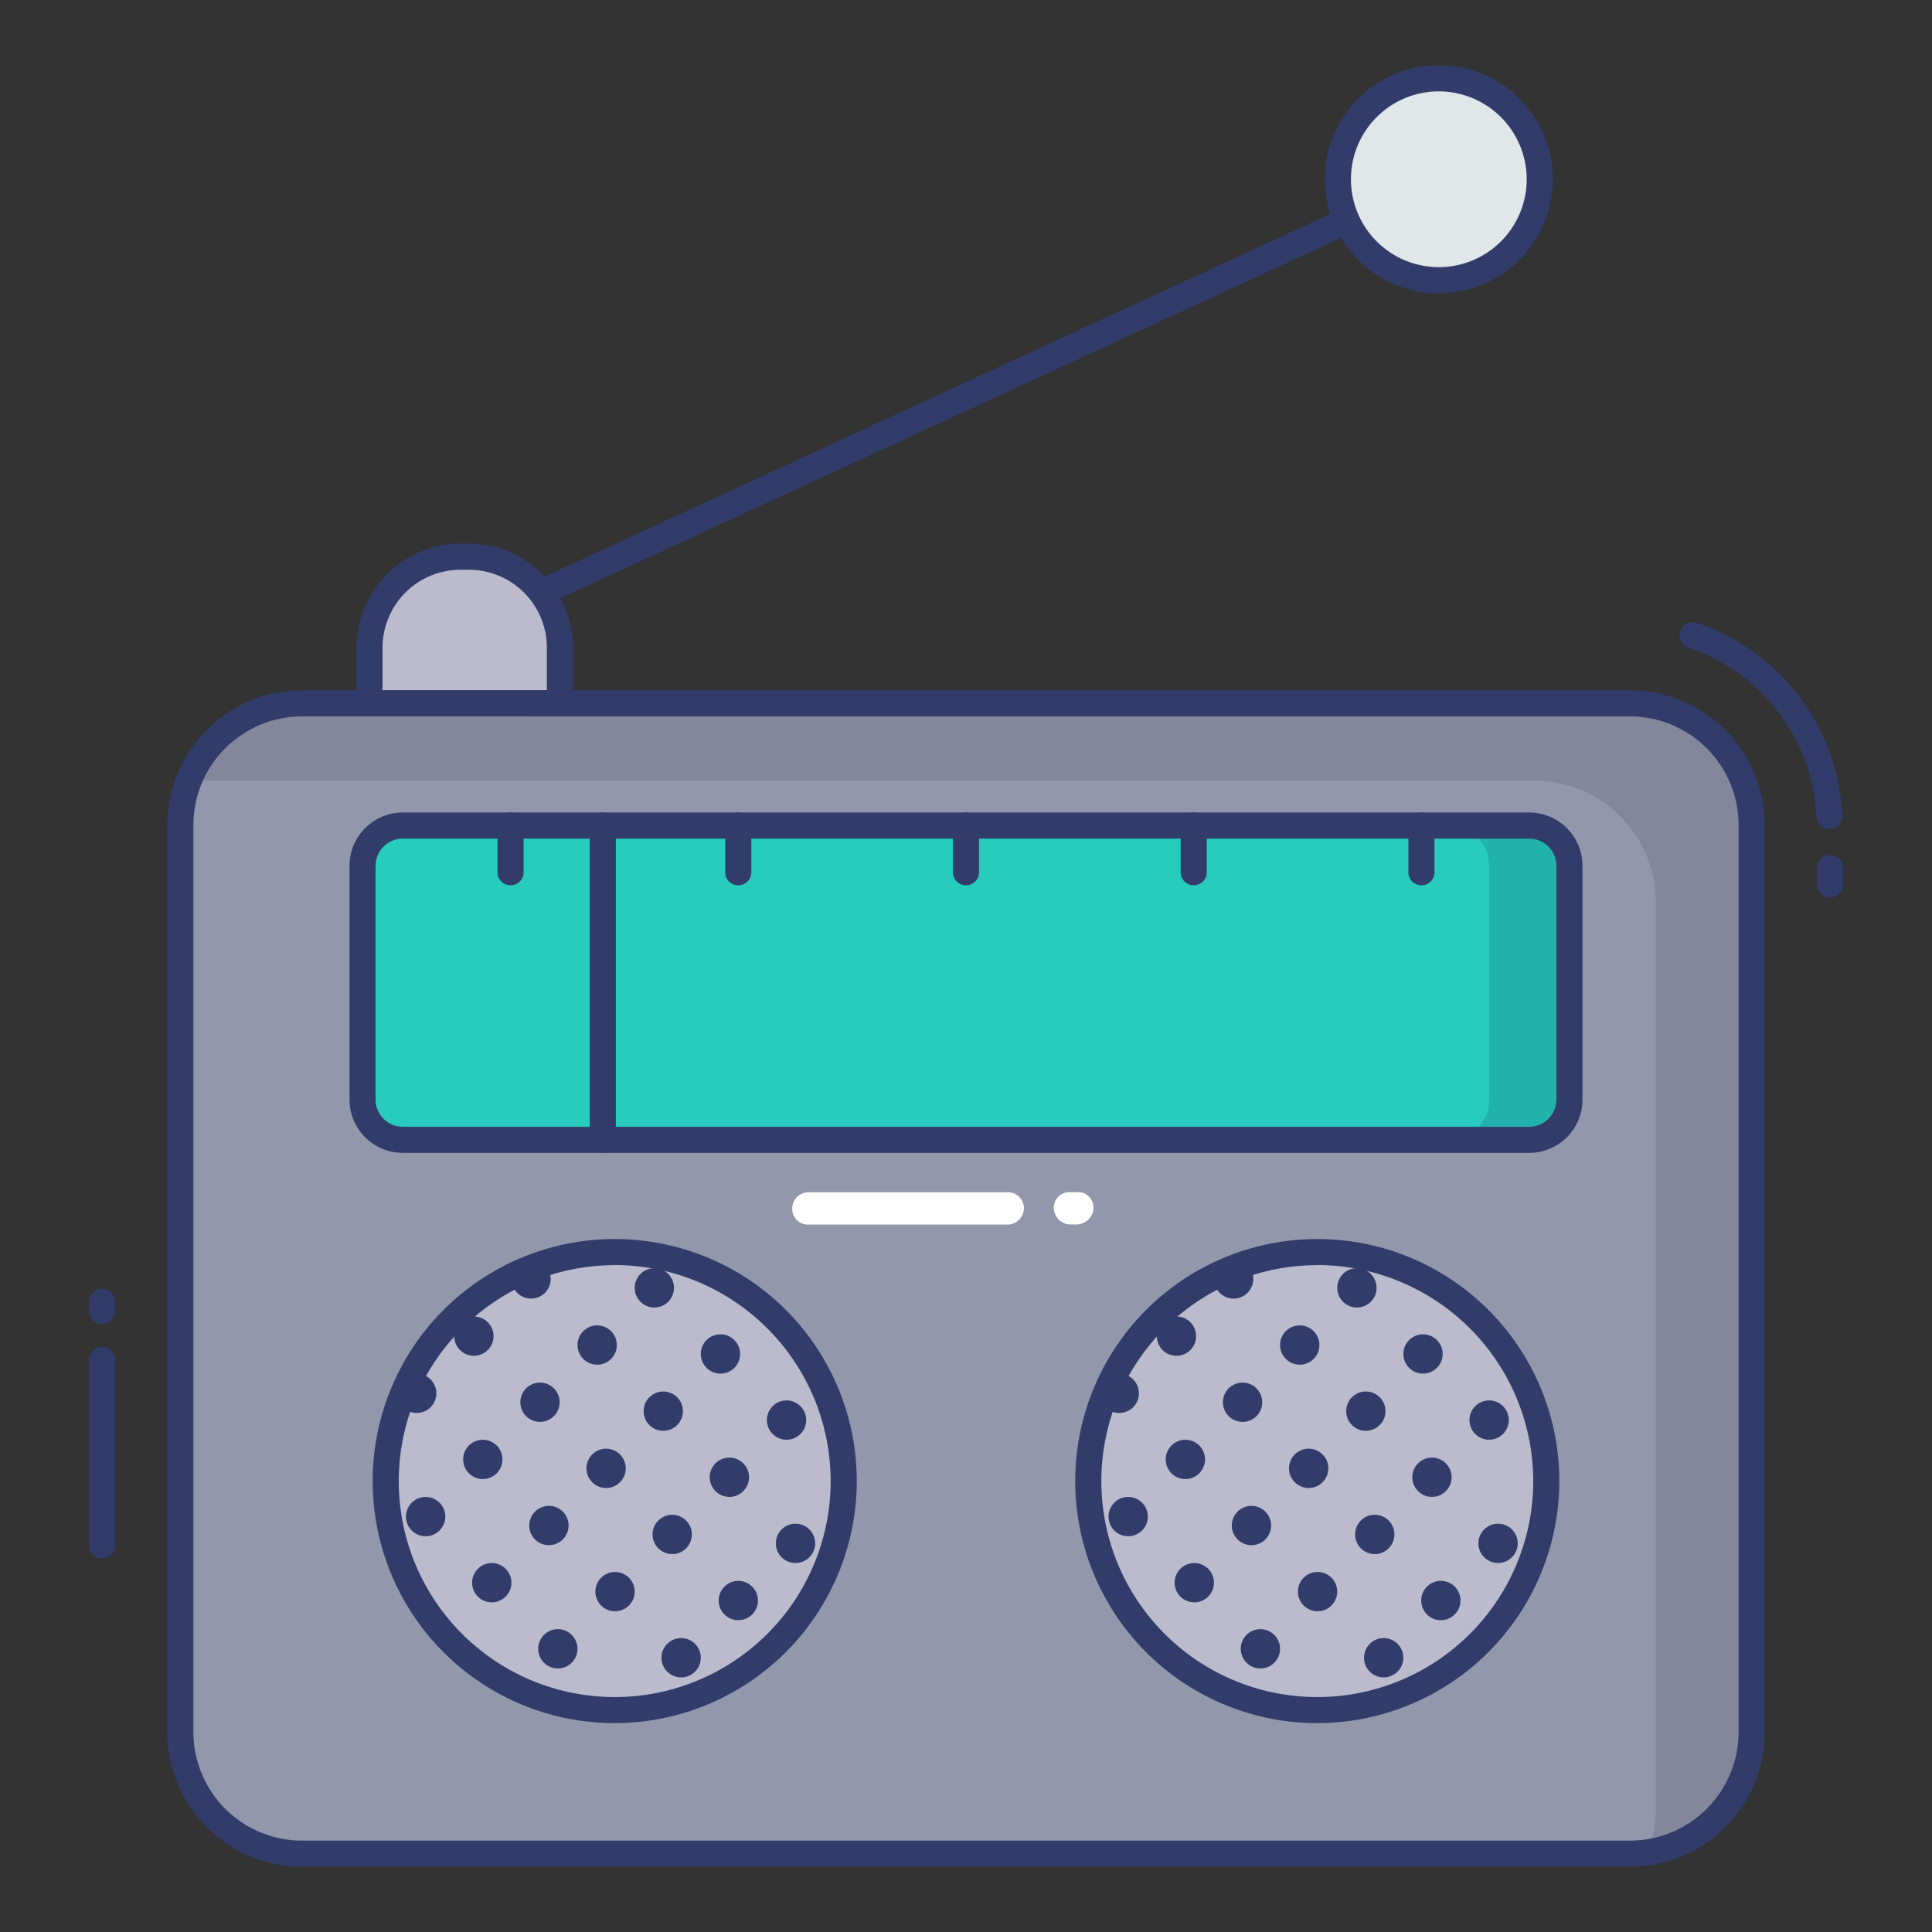 <svg id="color_line" height="512" viewBox="0 0 74 74" width="512" xmlns="http://www.w3.org/2000/svg" data-name="color line"><rect x="0" y="0" width="74" height="74" fill="#333333" stroke="none"/><rect fill="#9297ab" height="44.06" rx="4.659" width="60.183" x="6.908" y="26.94"/><path d="m67.09 31.6v34.74a4.655 4.655 0 0 1 -3.97 4.61 4.737 4.737 0 0 0 .3-1.65v-34.74a4.656 4.656 0 0 0 -4.65-4.66h-50.87a5.061 5.061 0 0 0 -.68.05 4.645 4.645 0 0 1 4.35-3.01h50.86a4.658 4.658 0 0 1 4.66 4.66z" fill="#84879c"/><rect fill="#27ccbc" height="12.037" rx="1.542" width="46.228" x="13.886" y="31.621"/><path d="m60.11 33.16v8.96a1.541 1.541 0 0 1 -1.54 1.54h-3.07a1.541 1.541 0 0 0 1.54-1.54v-8.96a1.541 1.541 0 0 0 -1.54-1.54h3.07a1.541 1.541 0 0 1 1.54 1.54z" fill="#21b3a9"/><path d="m23.088 44.158a.5.5 0 0 1 -.5-.5v-12.037a.5.5 0 0 1 1 0v12.037a.5.5 0 0 1 -.5.5z" fill="#323c6b"/><path d="m19.556 33.909a.5.5 0 0 1 -.5-.5v-1.788a.5.5 0 0 1 1 0v1.788a.5.5 0 0 1 -.5.5z" fill="#323c6b"/><path d="m28.278 33.909a.5.5 0 0 1 -.5-.5v-1.788a.5.5 0 0 1 1 0v1.788a.5.5 0 0 1 -.5.5z" fill="#323c6b"/><path d="m37 33.909a.5.5 0 0 1 -.5-.5v-1.788a.5.5 0 1 1 1 0v1.788a.5.5 0 0 1 -.5.5z" fill="#323c6b"/><path d="m45.722 33.909a.5.5 0 0 1 -.5-.5v-1.788a.5.5 0 0 1 1 0v1.788a.5.5 0 0 1 -.5.5z" fill="#323c6b"/><path d="m54.444 33.909a.5.5 0 0 1 -.5-.5v-1.788a.5.5 0 1 1 1 0v1.788a.5.5 0 0 1 -.5.5z" fill="#323c6b"/><path d="m20.663 23.226a.5.5 0 0 1 -.21-.954l30.929-14.272a.5.5 0 0 1 .419.908l-30.929 14.272a.506.506 0 0 1 -.209.046z" fill="#323c6b"/><circle cx="55.109" cy="6.866" fill="#e1e6e9" r="3.866"/><path d="m55.109 11.232a4.366 4.366 0 1 1 4.367-4.366 4.371 4.371 0 0 1 -4.367 4.366zm0-7.732a3.366 3.366 0 1 0 3.367 3.366 3.37 3.37 0 0 0 -3.367-3.366z" fill="#323c6b"/><path d="m17.636 21.323h.325a3.484 3.484 0 0 1 3.484 3.484v2.133a0 0 0 0 1 0 0h-7.293a0 0 0 0 1 0 0v-2.132a3.484 3.484 0 0 1 3.484-3.485z" fill="#bbbbcd"/><path d="m21.446 27.44h-7.294a.5.5 0 0 1 -.5-.5v-2.132a3.989 3.989 0 0 1 3.984-3.985h.325a3.99 3.99 0 0 1 3.985 3.985v2.132a.5.5 0 0 1 -.5.5zm-6.794-1h6.294v-1.632a2.988 2.988 0 0 0 -2.985-2.985h-.325a2.988 2.988 0 0 0 -2.984 2.985z" fill="#323c6b"/><circle cx="23.545" cy="56.726" fill="#bbbbcd" r="8.771"/><path d="m23.545 66a9.271 9.271 0 1 1 9.271-9.27 9.281 9.281 0 0 1 -9.271 9.27zm0-17.541a8.271 8.271 0 1 0 8.271 8.271 8.28 8.28 0 0 0 -8.271-8.275z" fill="#323c6b"/><circle cx="15.961" cy="53.367" fill="#323c6b" r=".753"/><circle cx="18.151" cy="51.177" fill="#323c6b" r=".753"/><path d="m20.874 48.454a.753.753 0 1 1 -1.066 0z" fill="#323c6b"/><circle cx="16.303" cy="58.089" fill="#323c6b" r=".753"/><circle cx="18.493" cy="55.899" fill="#323c6b" r=".753"/><circle cx="20.683" cy="53.709" fill="#323c6b" r=".753"/><circle cx="22.873" cy="51.518" fill="#323c6b" r=".753"/><circle cx="25.063" cy="49.328" fill="#323c6b" r=".753"/><circle cx="18.835" cy="60.621" fill="#323c6b" r=".753"/><circle cx="21.025" cy="58.431" fill="#323c6b" r=".753"/><circle cx="23.215" cy="56.241" fill="#323c6b" r=".753"/><circle cx="25.405" cy="54.05" fill="#323c6b" r=".753"/><circle cx="27.595" cy="51.86" fill="#323c6b" r=".753"/><circle cx="21.367" cy="63.153" fill="#323c6b" r=".753"/><circle cx="23.557" cy="60.963" fill="#323c6b" r=".753"/><circle cx="25.747" cy="58.772" fill="#323c6b" r=".753"/><circle cx="27.937" cy="56.582" fill="#323c6b" r=".753"/><circle cx="30.127" cy="54.392" fill="#323c6b" r=".753"/><circle cx="26.089" cy="63.495" fill="#323c6b" r=".753"/><circle cx="28.279" cy="61.304" fill="#323c6b" r=".753"/><circle cx="30.469" cy="59.114" fill="#323c6b" r=".753"/><circle cx="50.455" cy="56.726" fill="#bbbbcd" r="8.771"/><g fill="#323c6b"><path d="m50.455 66a9.271 9.271 0 1 1 9.271-9.27 9.281 9.281 0 0 1 -9.271 9.27zm0-17.541a8.271 8.271 0 1 0 8.271 8.271 8.281 8.281 0 0 0 -8.271-8.275z"/><circle cx="42.87" cy="53.367" r=".753"/><circle cx="45.061" cy="51.177" r=".753"/><path d="m47.783 48.454a.753.753 0 1 1 -1.065 0z"/><circle cx="43.212" cy="58.089" r=".753"/><circle cx="45.402" cy="55.899" r=".753"/><circle cx="47.593" cy="53.709" r=".753"/><circle cx="49.783" cy="51.518" r=".753"/><circle cx="51.973" cy="49.328" r=".753"/><circle cx="45.744" cy="60.621" r=".753"/><circle cx="47.934" cy="58.431" r=".753"/><circle cx="50.125" cy="56.241" r=".753"/><circle cx="52.315" cy="54.05" r=".753"/><circle cx="54.505" cy="51.86" r=".753"/><circle cx="48.276" cy="63.153" r=".753"/><circle cx="50.466" cy="60.963" r=".753"/><circle cx="52.657" cy="58.772" r=".753"/><circle cx="54.847" cy="56.582" r=".753"/><circle cx="57.037" cy="54.392" r=".753"/><circle cx="52.998" cy="63.495" r=".753"/><circle cx="55.188" cy="61.304" r=".753"/><circle cx="57.379" cy="59.114" r=".753"/><path d="m3.908 59.688a.5.5 0 0 1 -.5-.5v-7.095a.5.5 0 0 1 1 0v7.095a.5.5 0 0 1 -.5.5z"/><path d="m3.908 50.708a.5.5 0 0 1 -.5-.5v-.343a.5.5 0 0 1 1 0v.343a.5.5 0 0 1 -.5.5z"/><path d="m70.074 31.75a.5.5 0 0 1 -.5-.478 7.193 7.193 0 0 0 -4.9-6.463.5.5 0 0 1 .315-.95 8.2 8.2 0 0 1 5.58 7.369.5.5 0 0 1 -.477.522z"/><path d="m70.092 34.375a.5.5 0 0 1 -.5-.5v-.625a.5.5 0 0 1 1 0v.625a.5.5 0 0 1 -.5.5z"/><path d="m62.433 71.5h-50.866a5.165 5.165 0 0 1 -5.159-5.159v-34.741a5.165 5.165 0 0 1 5.159-5.159h50.866a5.165 5.165 0 0 1 5.159 5.159v34.741a5.165 5.165 0 0 1 -5.159 5.159zm-50.866-44.06a4.164 4.164 0 0 0 -4.159 4.16v34.741a4.164 4.164 0 0 0 4.159 4.159h50.866a4.164 4.164 0 0 0 4.159-4.159v-34.741a4.164 4.164 0 0 0 -4.159-4.159z"/><path d="m58.572 44.158h-43.144a2.044 2.044 0 0 1 -2.042-2.042v-8.953a2.044 2.044 0 0 1 2.042-2.042h43.144a2.044 2.044 0 0 1 2.042 2.042v8.953a2.044 2.044 0 0 1 -2.042 2.042zm-43.144-12.037a1.043 1.043 0 0 0 -1.042 1.042v8.953a1.044 1.044 0 0 0 1.042 1.042h43.144a1.044 1.044 0 0 0 1.042-1.042v-8.953a1.043 1.043 0 0 0 -1.042-1.042z"/></g><path d="m40.361 46.231a.594.594 0 0 1 .618-.568h.308a.581.581 0 0 1 .594.6 1.023 1.023 0 0 1 -.017.145.668.668 0 0 1 -.6.492h-.307a.652.652 0 0 1 -.596-.669z" fill="#fff"/><path d="m30.345 46.278a.621.621 0 0 1 .627-.611h7.662a.613.613 0 0 1 .586.628.706.706 0 0 1 -.025.138.63.63 0 0 1 -.61.472h-7.662a.6.6 0 0 1 -.578-.627z" fill="#fff"/></svg>